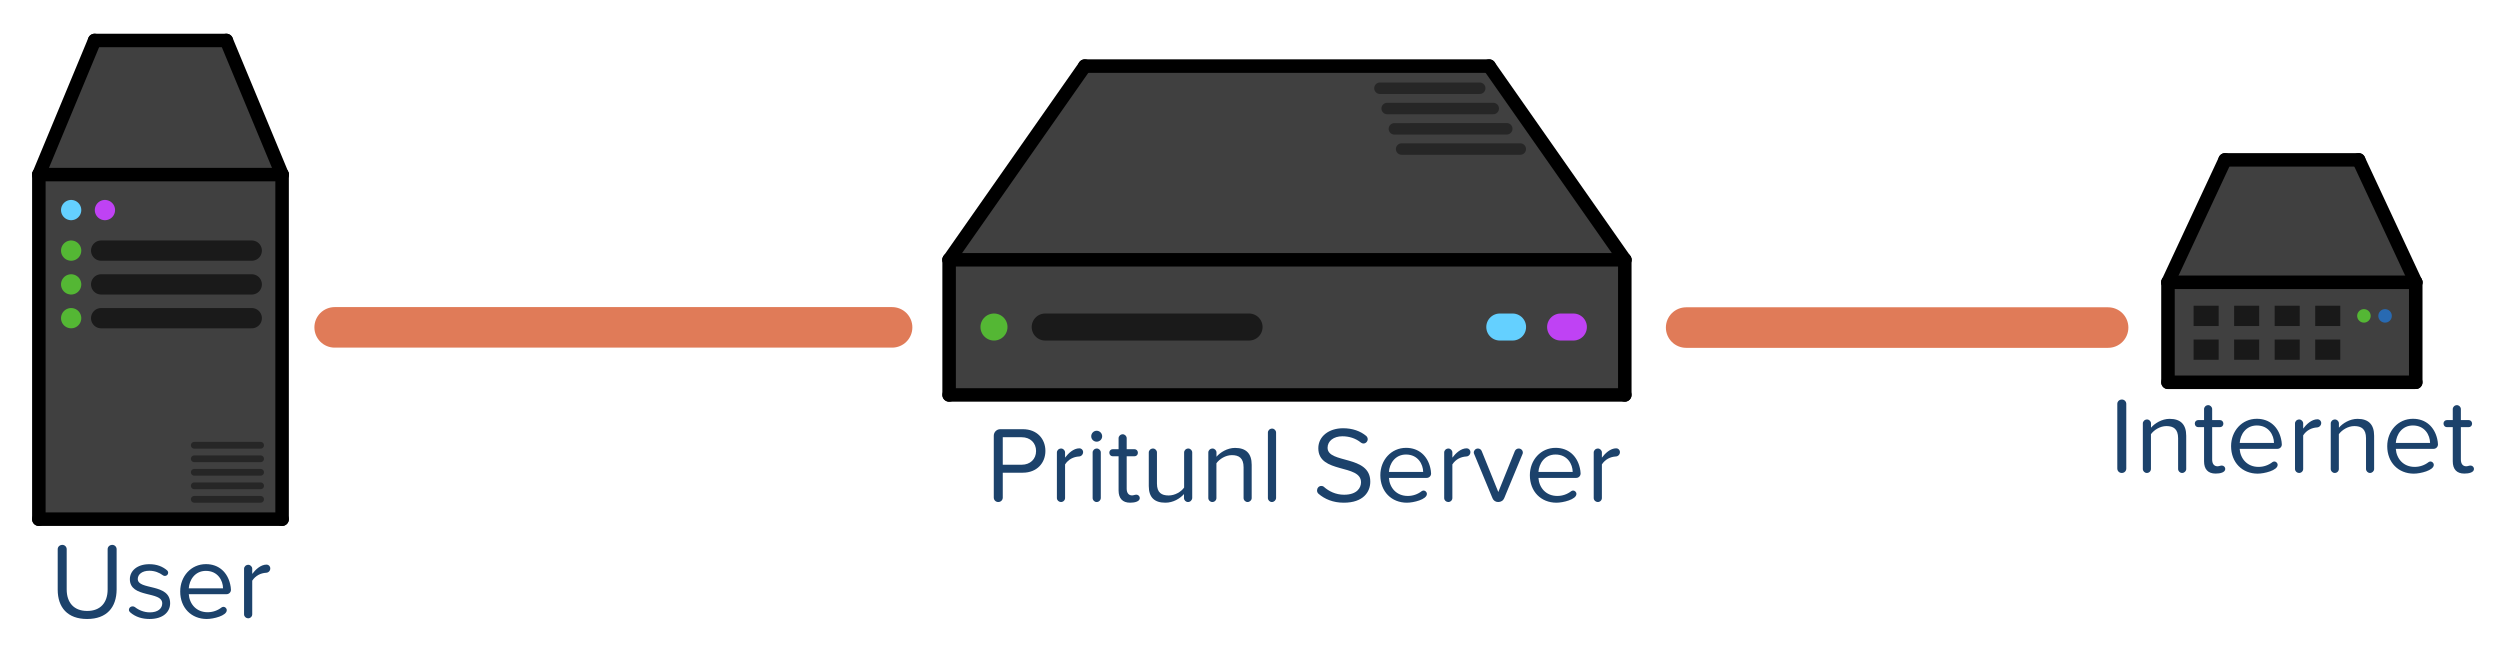 <?xml version="1.0" encoding="utf-8"?>
<!-- Generator: Adobe Illustrator 19.1.0, SVG Export Plug-In . SVG Version: 6.00 Build 0)  -->
<svg version="1.1" id="main" xmlns="http://www.w3.org/2000/svg" xmlns:xlink="http://www.w3.org/1999/xlink" x="0px" y="0px"
	 viewBox="0 0 370 96" style="enable-background:new 0 0 370 96;" xml:space="preserve">
<style type="text/css">
	.st0{fill:#404040;}
	.st1{fill:none;stroke:#000000;stroke-width:2;stroke-linecap:round;stroke-miterlimit:10;}
	.st2{opacity:0.6;fill:none;stroke:#000000;stroke-width:4;stroke-linecap:round;stroke-miterlimit:10;}
	.st3{fill:none;stroke:#54B734;stroke-width:4;stroke-linecap:round;stroke-miterlimit:10;}
	.st4{fill:none;stroke:#BF42F4;stroke-width:4;stroke-linecap:round;stroke-miterlimit:10;}
	.st5{fill:none;stroke:#64D0FF;stroke-width:4;stroke-linecap:round;stroke-miterlimit:10;}
	.st6{opacity:0.4;fill:none;stroke:#000000;stroke-width:1.7;stroke-linecap:round;stroke-miterlimit:10;}
	.st7{fill:none;stroke:#E07B58;stroke-width:6;stroke-linecap:round;stroke-miterlimit:10;}
	.st8{fill:#1C426B;}
	.st9{opacity:0.6;fill:none;stroke:#000000;stroke-width:3;stroke-linecap:round;stroke-miterlimit:10;}
	.st10{fill:none;stroke:#54B734;stroke-width:3;stroke-linecap:round;stroke-miterlimit:10;}
	.st11{fill:none;stroke:#64D0FF;stroke-width:3;stroke-linecap:round;stroke-miterlimit:10;}
	.st12{fill:none;stroke:#BF42F4;stroke-width:3;stroke-linecap:round;stroke-miterlimit:10;}
	.st13{opacity:0.4;fill:none;stroke:#000000;stroke-linecap:round;stroke-miterlimit:10;}
	.st14{fill:none;stroke:#191919;stroke-width:3;stroke-linecap:square;stroke-miterlimit:10;}
	.st15{fill:none;stroke:#54B734;stroke-width:2;stroke-linecap:round;stroke-miterlimit:10;}
	.st16{fill:none;stroke:#286AB2;stroke-width:2;stroke-linecap:round;stroke-miterlimit:10;}
</style>
<g>
	<polyline class="st0" points="140.47,38.45 140.47,58.45 240.47,58.45 240.47,38.45 140.47,38.45 160.55,9.78 220.39,9.78 
		240.47,38.45 	"/>
	<g>
		<line class="st1" x1="140.47" y1="38.45" x2="240.47" y2="38.45"/>
		<line class="st1" x1="240.47" y1="38.45" x2="240.47" y2="58.45"/>
		<line class="st1" x1="140.47" y1="38.45" x2="140.47" y2="58.45"/>
		<line class="st1" x1="140.47" y1="58.45" x2="240.47" y2="58.45"/>
		<line class="st1" x1="140.47" y1="38.45" x2="160.55" y2="9.78"/>
		<line class="st1" x1="240.47" y1="38.45" x2="220.39" y2="9.78"/>
		<line class="st1" x1="160.55" y1="9.78" x2="220.39" y2="9.78"/>
	</g>
	<line class="st2" x1="154.69" y1="48.4" x2="184.86" y2="48.4"/>
	<line class="st3" x1="147.11" y1="48.4" x2="147.11" y2="48.4"/>
	<line class="st4" x1="230.97" y1="48.4" x2="232.86" y2="48.4"/>
	<line class="st5" x1="221.97" y1="48.4" x2="223.86" y2="48.4"/>
	<line class="st6" x1="207.44" y1="22.06" x2="225" y2="22.06"/>
	<line class="st6" x1="206.37" y1="19.07" x2="223" y2="19.06"/>
	<line class="st6" x1="205.3" y1="16.06" x2="221" y2="16.06"/>
	<line class="st6" x1="204.23" y1="13.06" x2="219" y2="13.06"/>
</g>
<line class="st7" x1="49.53" y1="48.45" x2="132.03" y2="48.45"/>
<line class="st7" x1="249.55" y1="48.48" x2="312" y2="48.48"/>
<g>
	<path class="st8" d="M151.37,69.96h-2.96v3.68c0,0.37-0.29,0.66-0.67,0.66c-0.37,0-0.66-0.29-0.66-0.66v-9.16
		c0-0.53,0.43-0.96,0.96-0.96h3.33c2.15,0,3.35,1.47,3.35,3.22S153.49,69.96,151.37,69.96z M151.21,64.71h-2.8v4.07h2.8
		c1.26,0,2.13-0.83,2.13-2.03S152.48,64.71,151.21,64.71z"/>
	<path class="st8" d="M159.68,67.56c-0.79,0.05-1.54,0.4-2.05,1.17v4.98c0,0.32-0.27,0.59-0.61,0.59H157
		c-0.32-0.02-0.58-0.27-0.58-0.59v-6.75c0-0.3,0.27-0.58,0.63-0.58c0.3,0,0.58,0.27,0.58,0.58v0.77c0.46-0.61,1.23-1.38,2.13-1.38
		c0.29,0,0.54,0.24,0.54,0.56C160.3,67.26,160.03,67.55,159.68,67.56z"/>
	<path class="st8" d="M163.12,64.57c0,0.45-0.37,0.8-0.82,0.8c-0.43,0-0.8-0.35-0.8-0.8s0.37-0.82,0.8-0.82
		C162.75,63.75,163.12,64.12,163.12,64.57z M162.3,74.3c-0.32,0-0.59-0.27-0.59-0.59v-6.75c0-0.3,0.27-0.58,0.63-0.58
		c0.3,0,0.58,0.27,0.58,0.58v6.75C162.91,74.03,162.64,74.3,162.3,74.3z"/>
	<path class="st8" d="M167.26,74.4c-1.14,0-1.71-0.66-1.71-1.81v-5.06h-0.86c-0.29,0-0.51-0.22-0.51-0.54
		c0-0.29,0.22-0.51,0.51-0.51h0.86v-1.63c0-0.3,0.27-0.58,0.62-0.58c0.3,0,0.58,0.27,0.58,0.58v1.63h1.15
		c0.29,0,0.51,0.22,0.51,0.54c0,0.29-0.22,0.51-0.51,0.51h-1.15v4.8c0,0.58,0.26,0.99,0.79,0.99c0.21,0,0.45-0.11,0.64-0.11
		c0.27,0,0.51,0.22,0.51,0.5C168.69,74.22,167.95,74.4,167.26,74.4z"/>
	<path class="st8" d="M175.82,74.3c-0.32,0-0.59-0.27-0.59-0.59v-0.59c-0.59,0.67-1.6,1.28-2.75,1.28c-1.62,0-2.46-0.78-2.46-2.46
		v-4.98c0-0.3,0.27-0.58,0.63-0.58c0.3,0,0.58,0.27,0.58,0.58v4.61c0,1.36,0.69,1.76,1.73,1.76c0.94,0,1.84-0.54,2.29-1.17v-5.2
		c0-0.3,0.27-0.58,0.62-0.58c0.3,0,0.58,0.27,0.58,0.58v6.75C176.43,74.03,176.16,74.3,175.82,74.3z"/>
	<path class="st8" d="M184.64,74.3c-0.32,0-0.59-0.27-0.59-0.59v-4.56c0-1.36-0.69-1.79-1.73-1.79c-0.94,0-1.84,0.58-2.29,1.2v5.15
		c0,0.32-0.27,0.59-0.61,0.59c-0.32,0-0.59-0.27-0.59-0.59v-6.75c0-0.3,0.27-0.58,0.63-0.58c0.3,0,0.58,0.27,0.58,0.58v0.64
		c0.54-0.64,1.6-1.31,2.75-1.31c1.62,0,2.46,0.82,2.46,2.5v4.93C185.25,74.03,184.97,74.3,184.64,74.3z"/>
	<path class="st8" d="M188.24,74.3c-0.32,0-0.59-0.27-0.59-0.59v-9.7c0-0.3,0.27-0.58,0.63-0.58c0.3,0,0.58,0.27,0.58,0.58v9.7
		C188.84,74.03,188.57,74.3,188.24,74.3z"/>
	<path class="st8" d="M198.88,74.4c-1.58,0-2.83-0.53-3.75-1.33c-0.14-0.13-0.21-0.3-0.21-0.48c0-0.32,0.24-0.67,0.63-0.67
		c0.13,0,0.27,0.03,0.38,0.13c0.74,0.66,1.76,1.17,2.99,1.17c1.91,0,2.51-1.02,2.51-1.84c0-2.75-6.32-1.23-6.32-5.04
		c0-1.76,1.57-2.96,3.67-2.96c1.38,0,2.56,0.42,3.42,1.14c0.14,0.13,0.22,0.3,0.22,0.48c0,0.32-0.27,0.64-0.63,0.64
		c-0.13,0-0.27-0.05-0.38-0.14c-0.78-0.64-1.76-0.93-2.74-0.93c-1.28,0-2.19,0.69-2.19,1.7c0,2.4,6.32,1.02,6.32,5.01
		C202.81,72.81,201.76,74.4,198.88,74.4z"/>
	<path class="st8" d="M211.15,70.73h-5.59c0.1,1.46,1.12,2.67,2.79,2.67c0.74,0,1.47-0.24,2.08-0.72c0.08-0.05,0.18-0.08,0.27-0.08
		c0.21,0,0.48,0.19,0.48,0.5c0,0.83-2,1.3-2.95,1.3c-2.29,0-3.94-1.65-3.94-4.07c0-2.24,1.6-4.05,3.81-4.05
		c1.92,0,3.19,1.22,3.59,2.99c0.05,0.24,0.11,0.53,0.11,0.8C211.81,70.43,211.52,70.73,211.15,70.73z M208.09,67.27
		c-1.65,0-2.46,1.39-2.53,2.58h5.07C210.62,68.7,209.85,67.27,208.09,67.27z"/>
	<path class="st8" d="M217,67.56c-0.79,0.05-1.54,0.4-2.05,1.17v4.98c0,0.32-0.27,0.59-0.61,0.59h-0.02
		c-0.32-0.02-0.58-0.27-0.58-0.59v-6.75c0-0.3,0.27-0.58,0.63-0.58c0.3,0,0.58,0.27,0.58,0.58v0.77c0.46-0.61,1.23-1.38,2.13-1.38
		c0.29,0,0.54,0.24,0.54,0.56C217.63,67.26,217.36,67.55,217,67.56z"/>
	<path class="st8" d="M225.34,67.18l-2.72,6.56c-0.14,0.34-0.48,0.56-0.88,0.56h-0.02c-0.37,0-0.69-0.22-0.83-0.56l-2.72-6.56
		c-0.03-0.06-0.05-0.14-0.05-0.21c0-0.3,0.26-0.59,0.61-0.59c0.24,0,0.46,0.13,0.56,0.37l2.46,6.07l2.45-6.07
		c0.1-0.22,0.32-0.37,0.56-0.37c0.35,0,0.62,0.27,0.62,0.59C225.39,67.03,225.37,67.11,225.34,67.18z"/>
	<path class="st8" d="M233.28,70.73h-5.59c0.1,1.46,1.12,2.67,2.79,2.67c0.74,0,1.47-0.24,2.08-0.72c0.08-0.05,0.18-0.08,0.27-0.08
		c0.21,0,0.48,0.19,0.48,0.5c0,0.83-2,1.3-2.95,1.3c-2.29,0-3.94-1.65-3.94-4.07c0-2.24,1.6-4.05,3.81-4.05
		c1.92,0,3.19,1.22,3.59,2.99c0.05,0.24,0.11,0.53,0.11,0.8C233.93,70.43,233.65,70.73,233.28,70.73z M230.22,67.27
		c-1.65,0-2.46,1.39-2.53,2.58h5.07C232.75,68.7,231.98,67.27,230.22,67.27z"/>
	<path class="st8" d="M239.13,67.56c-0.79,0.05-1.54,0.4-2.05,1.17v4.98c0,0.32-0.27,0.59-0.61,0.59h-0.02
		c-0.32-0.02-0.58-0.27-0.58-0.59v-6.75c0-0.3,0.27-0.58,0.63-0.58c0.3,0,0.58,0.27,0.58,0.58v0.77c0.46-0.61,1.23-1.38,2.13-1.38
		c0.29,0,0.54,0.24,0.54,0.56C239.76,67.26,239.48,67.55,239.13,67.56z"/>
</g>
<g>
	<path class="st8" d="M314.02,70c-0.37,0-0.66-0.29-0.66-0.66v-9.57c0-0.35,0.29-0.64,0.69-0.64c0.35,0,0.64,0.29,0.64,0.64v9.57
		C314.69,69.71,314.41,70,314.02,70z"/>
	<path class="st8" d="M322.95,70c-0.32,0-0.59-0.27-0.59-0.59v-4.56c0-1.36-0.69-1.79-1.73-1.79c-0.94,0-1.84,0.58-2.29,1.2v5.15
		c0,0.32-0.27,0.59-0.61,0.59c-0.32,0-0.59-0.27-0.59-0.59v-6.75c0-0.3,0.27-0.58,0.63-0.58c0.3,0,0.58,0.27,0.58,0.58v0.64
		c0.54-0.64,1.6-1.31,2.75-1.31c1.62,0,2.46,0.82,2.46,2.5v4.93C323.56,69.72,323.29,70,322.95,70z"/>
	<path class="st8" d="M327.91,70.09c-1.14,0-1.71-0.66-1.71-1.81v-5.06h-0.86c-0.29,0-0.51-0.22-0.51-0.54
		c0-0.29,0.22-0.51,0.51-0.51h0.86v-1.63c0-0.3,0.27-0.58,0.62-0.58c0.3,0,0.58,0.27,0.58,0.58v1.63h1.15
		c0.29,0,0.51,0.22,0.51,0.54c0,0.29-0.22,0.51-0.51,0.51h-1.15v4.8c0,0.58,0.26,0.99,0.79,0.99c0.21,0,0.45-0.11,0.64-0.11
		c0.27,0,0.51,0.22,0.51,0.5C329.33,69.92,328.6,70.09,327.91,70.09z"/>
	<path class="st8" d="M337.06,66.43h-5.59c0.1,1.46,1.12,2.67,2.79,2.67c0.74,0,1.47-0.24,2.08-0.72c0.08-0.05,0.18-0.08,0.27-0.08
		c0.21,0,0.48,0.19,0.48,0.5c0,0.83-2,1.3-2.95,1.3c-2.29,0-3.94-1.65-3.94-4.07c0-2.24,1.6-4.05,3.81-4.05
		c1.92,0,3.19,1.22,3.59,2.99c0.05,0.24,0.11,0.53,0.11,0.8C337.72,66.12,337.43,66.43,337.06,66.43z M334.01,62.97
		c-1.65,0-2.46,1.39-2.53,2.58h5.07C336.54,64.39,335.77,62.97,334.01,62.97z"/>
	<path class="st8" d="M342.92,63.26c-0.79,0.05-1.54,0.4-2.05,1.17v4.98c0,0.32-0.27,0.59-0.61,0.59h-0.02
		c-0.32-0.02-0.58-0.27-0.58-0.59v-6.75c0-0.3,0.27-0.58,0.63-0.58c0.3,0,0.58,0.27,0.58,0.58v0.77c0.46-0.61,1.23-1.38,2.13-1.38
		c0.29,0,0.54,0.24,0.54,0.56C343.54,62.95,343.27,63.24,342.92,63.26z"/>
	<path class="st8" d="M350.76,70c-0.32,0-0.59-0.27-0.59-0.59v-4.56c0-1.36-0.69-1.79-1.73-1.79c-0.94,0-1.84,0.58-2.29,1.2v5.15
		c0,0.32-0.27,0.59-0.61,0.59c-0.32,0-0.59-0.27-0.59-0.59v-6.75c0-0.3,0.27-0.58,0.63-0.58c0.3,0,0.58,0.27,0.58,0.58v0.64
		c0.54-0.64,1.6-1.31,2.75-1.31c1.62,0,2.46,0.82,2.46,2.5v4.93C351.37,69.72,351.09,70,350.76,70z"/>
	<path class="st8" d="M360.17,66.43h-5.59c0.1,1.46,1.12,2.67,2.79,2.67c0.74,0,1.47-0.24,2.08-0.72c0.08-0.05,0.18-0.08,0.27-0.08
		c0.21,0,0.48,0.19,0.48,0.5c0,0.83-2,1.3-2.95,1.3c-2.29,0-3.94-1.65-3.94-4.07c0-2.24,1.6-4.05,3.81-4.05
		c1.92,0,3.19,1.22,3.59,2.99c0.05,0.24,0.11,0.53,0.11,0.8C360.82,66.12,360.54,66.43,360.17,66.43z M357.11,62.97
		c-1.65,0-2.46,1.39-2.53,2.58h5.07C359.64,64.39,358.87,62.97,357.11,62.97z"/>
	<path class="st8" d="M364.72,70.09c-1.14,0-1.71-0.66-1.71-1.81v-5.06h-0.86c-0.29,0-0.51-0.22-0.51-0.54
		c0-0.29,0.22-0.51,0.51-0.51h0.86v-1.63c0-0.3,0.27-0.58,0.62-0.58c0.3,0,0.58,0.27,0.58,0.58v1.63h1.15
		c0.29,0,0.51,0.22,0.51,0.54c0,0.29-0.22,0.51-0.51,0.51h-1.15v4.8c0,0.58,0.26,0.99,0.79,0.99c0.21,0,0.45-0.11,0.64-0.11
		c0.27,0,0.51,0.22,0.51,0.5C366.15,69.92,365.41,70.09,364.72,70.09z"/>
</g>
<g>
	<path class="st8" d="M12.89,91.61c-2.9,0-4.35-1.71-4.35-4.34v-5.99c0-0.35,0.29-0.64,0.69-0.64c0.35,0,0.64,0.29,0.64,0.64v5.95
		c0,1.95,1.06,3.19,3.03,3.19s3.03-1.23,3.03-3.19v-5.95c0-0.35,0.29-0.64,0.69-0.64c0.35,0,0.64,0.29,0.64,0.64v5.97
		C17.24,89.91,15.79,91.61,12.89,91.61z"/>
	<path class="st8" d="M22.14,91.61c-1.09,0-2.08-0.29-2.88-0.99c-0.11-0.1-0.18-0.22-0.18-0.37c0-0.29,0.24-0.51,0.54-0.51
		c0.13,0,0.24,0.03,0.35,0.11c0.56,0.45,1.36,0.78,2.21,0.78c1.18,0,1.83-0.56,1.83-1.33c0-1.87-4.79-0.72-4.79-3.58
		c0-1.2,1.04-2.22,2.88-2.22c1.12,0,1.95,0.34,2.63,0.91c0.11,0.1,0.16,0.22,0.16,0.35c0,0.27-0.22,0.48-0.48,0.48
		c-0.11,0-0.22-0.03-0.32-0.11c-0.5-0.38-1.2-0.66-1.99-0.66c-1.06,0-1.71,0.53-1.71,1.22c0,1.7,4.79,0.58,4.79,3.59
		C25.18,90.57,24.14,91.61,22.14,91.61z"/>
	<path class="st8" d="M33.53,87.94h-5.59c0.1,1.46,1.12,2.67,2.79,2.67c0.74,0,1.47-0.24,2.08-0.72c0.08-0.05,0.18-0.08,0.27-0.08
		c0.21,0,0.48,0.19,0.48,0.5c0,0.83-2,1.3-2.95,1.3c-2.29,0-3.94-1.65-3.94-4.07c0-2.24,1.6-4.05,3.81-4.05
		c1.92,0,3.19,1.22,3.59,2.99c0.05,0.24,0.11,0.53,0.11,0.8C34.19,87.64,33.9,87.94,33.53,87.94z M30.47,84.49
		c-1.65,0-2.46,1.39-2.53,2.58h5.07C33,85.91,32.23,84.49,30.47,84.49z"/>
	<path class="st8" d="M39.38,84.77c-0.79,0.05-1.54,0.4-2.05,1.17v4.98c0,0.32-0.27,0.59-0.61,0.59h-0.02
		c-0.32-0.02-0.58-0.27-0.58-0.59v-6.75c0-0.3,0.27-0.58,0.63-0.58c0.3,0,0.58,0.27,0.58,0.58v0.77c0.46-0.61,1.23-1.38,2.13-1.38
		c0.29,0,0.54,0.24,0.54,0.56C40.01,84.47,39.74,84.76,39.38,84.77z"/>
</g>
<polyline class="st0" points="5.75,25.84 41.75,25.84 41.75,76.84 5.75,76.84 5.75,25.84 14,5.99 33.5,5.99 41.75,25.84 "/>
<g>
	<line class="st1" x1="5.75" y1="76.84" x2="41.75" y2="76.84"/>
	<line class="st1" x1="5.75" y1="76.84" x2="5.75" y2="25.84"/>
	<line class="st1" x1="41.75" y1="76.84" x2="41.75" y2="25.84"/>
	<line class="st1" x1="5.75" y1="25.84" x2="41.75" y2="25.84"/>
	<line class="st1" x1="5.75" y1="25.84" x2="14" y2="5.99"/>
	<line class="st1" x1="41.75" y1="25.84" x2="33.5" y2="5.99"/>
	<line class="st1" x1="33.5" y1="5.99" x2="14" y2="5.99"/>
</g>
<line class="st9" x1="14.97" y1="37.09" x2="37.26" y2="37.09"/>
<line class="st10" x1="10.53" y1="37.09" x2="10.53" y2="37.09"/>
<line class="st11" x1="10.53" y1="31.09" x2="10.53" y2="31.09"/>
<line class="st12" x1="15.53" y1="31.09" x2="15.53" y2="31.09"/>
<line class="st9" x1="14.97" y1="42.09" x2="37.26" y2="42.09"/>
<line class="st10" x1="10.53" y1="42.09" x2="10.53" y2="42.09"/>
<line class="st9" x1="14.97" y1="47.09" x2="37.26" y2="47.09"/>
<line class="st10" x1="10.53" y1="47.09" x2="10.53" y2="47.09"/>
<line class="st13" x1="28.75" y1="73.9" x2="38.57" y2="73.9"/>
<line class="st13" x1="28.75" y1="71.9" x2="38.57" y2="71.9"/>
<line class="st13" x1="28.75" y1="69.9" x2="38.57" y2="69.9"/>
<line class="st13" x1="28.75" y1="67.9" x2="38.57" y2="67.9"/>
<line class="st13" x1="28.75" y1="65.9" x2="38.57" y2="65.9"/>
<g>
	<rect x="320.86" y="41.78" class="st0" width="36.67" height="14.8"/>
	<polygon class="st0" points="320.86,41.78 357.53,41.78 349.08,23.66 329.31,23.66 	"/>
	<line class="st1" x1="320.86" y1="41.78" x2="357.53" y2="41.78"/>
	<line class="st1" x1="320.86" y1="56.58" x2="357.53" y2="56.58"/>
	<line class="st1" x1="357.53" y1="41.78" x2="357.53" y2="56.58"/>
	<line class="st1" x1="320.86" y1="41.78" x2="320.86" y2="56.58"/>
	<line class="st1" x1="357.53" y1="41.78" x2="349.08" y2="23.66"/>
	<line class="st1" x1="320.86" y1="41.78" x2="329.31" y2="23.66"/>
	<line class="st1" x1="329.31" y1="23.66" x2="349.08" y2="23.66"/>
	<line class="st14" x1="326.15" y1="46.75" x2="326.86" y2="46.75"/>
	<line class="st14" x1="332.15" y1="46.75" x2="332.86" y2="46.75"/>
	<line class="st14" x1="338.15" y1="46.75" x2="338.86" y2="46.75"/>
	<line class="st14" x1="344.15" y1="46.75" x2="344.86" y2="46.75"/>
	<line class="st14" x1="326.15" y1="51.75" x2="326.86" y2="51.75"/>
	<line class="st14" x1="332.15" y1="51.75" x2="332.86" y2="51.75"/>
	<line class="st14" x1="338.15" y1="51.75" x2="338.86" y2="51.75"/>
	<line class="st14" x1="344.15" y1="51.75" x2="344.86" y2="51.75"/>
	<line class="st15" x1="349.86" y1="46.75" x2="349.86" y2="46.75"/>
	<line class="st16" x1="352.99" y1="46.75" x2="352.99" y2="46.75"/>
</g>
</svg>
